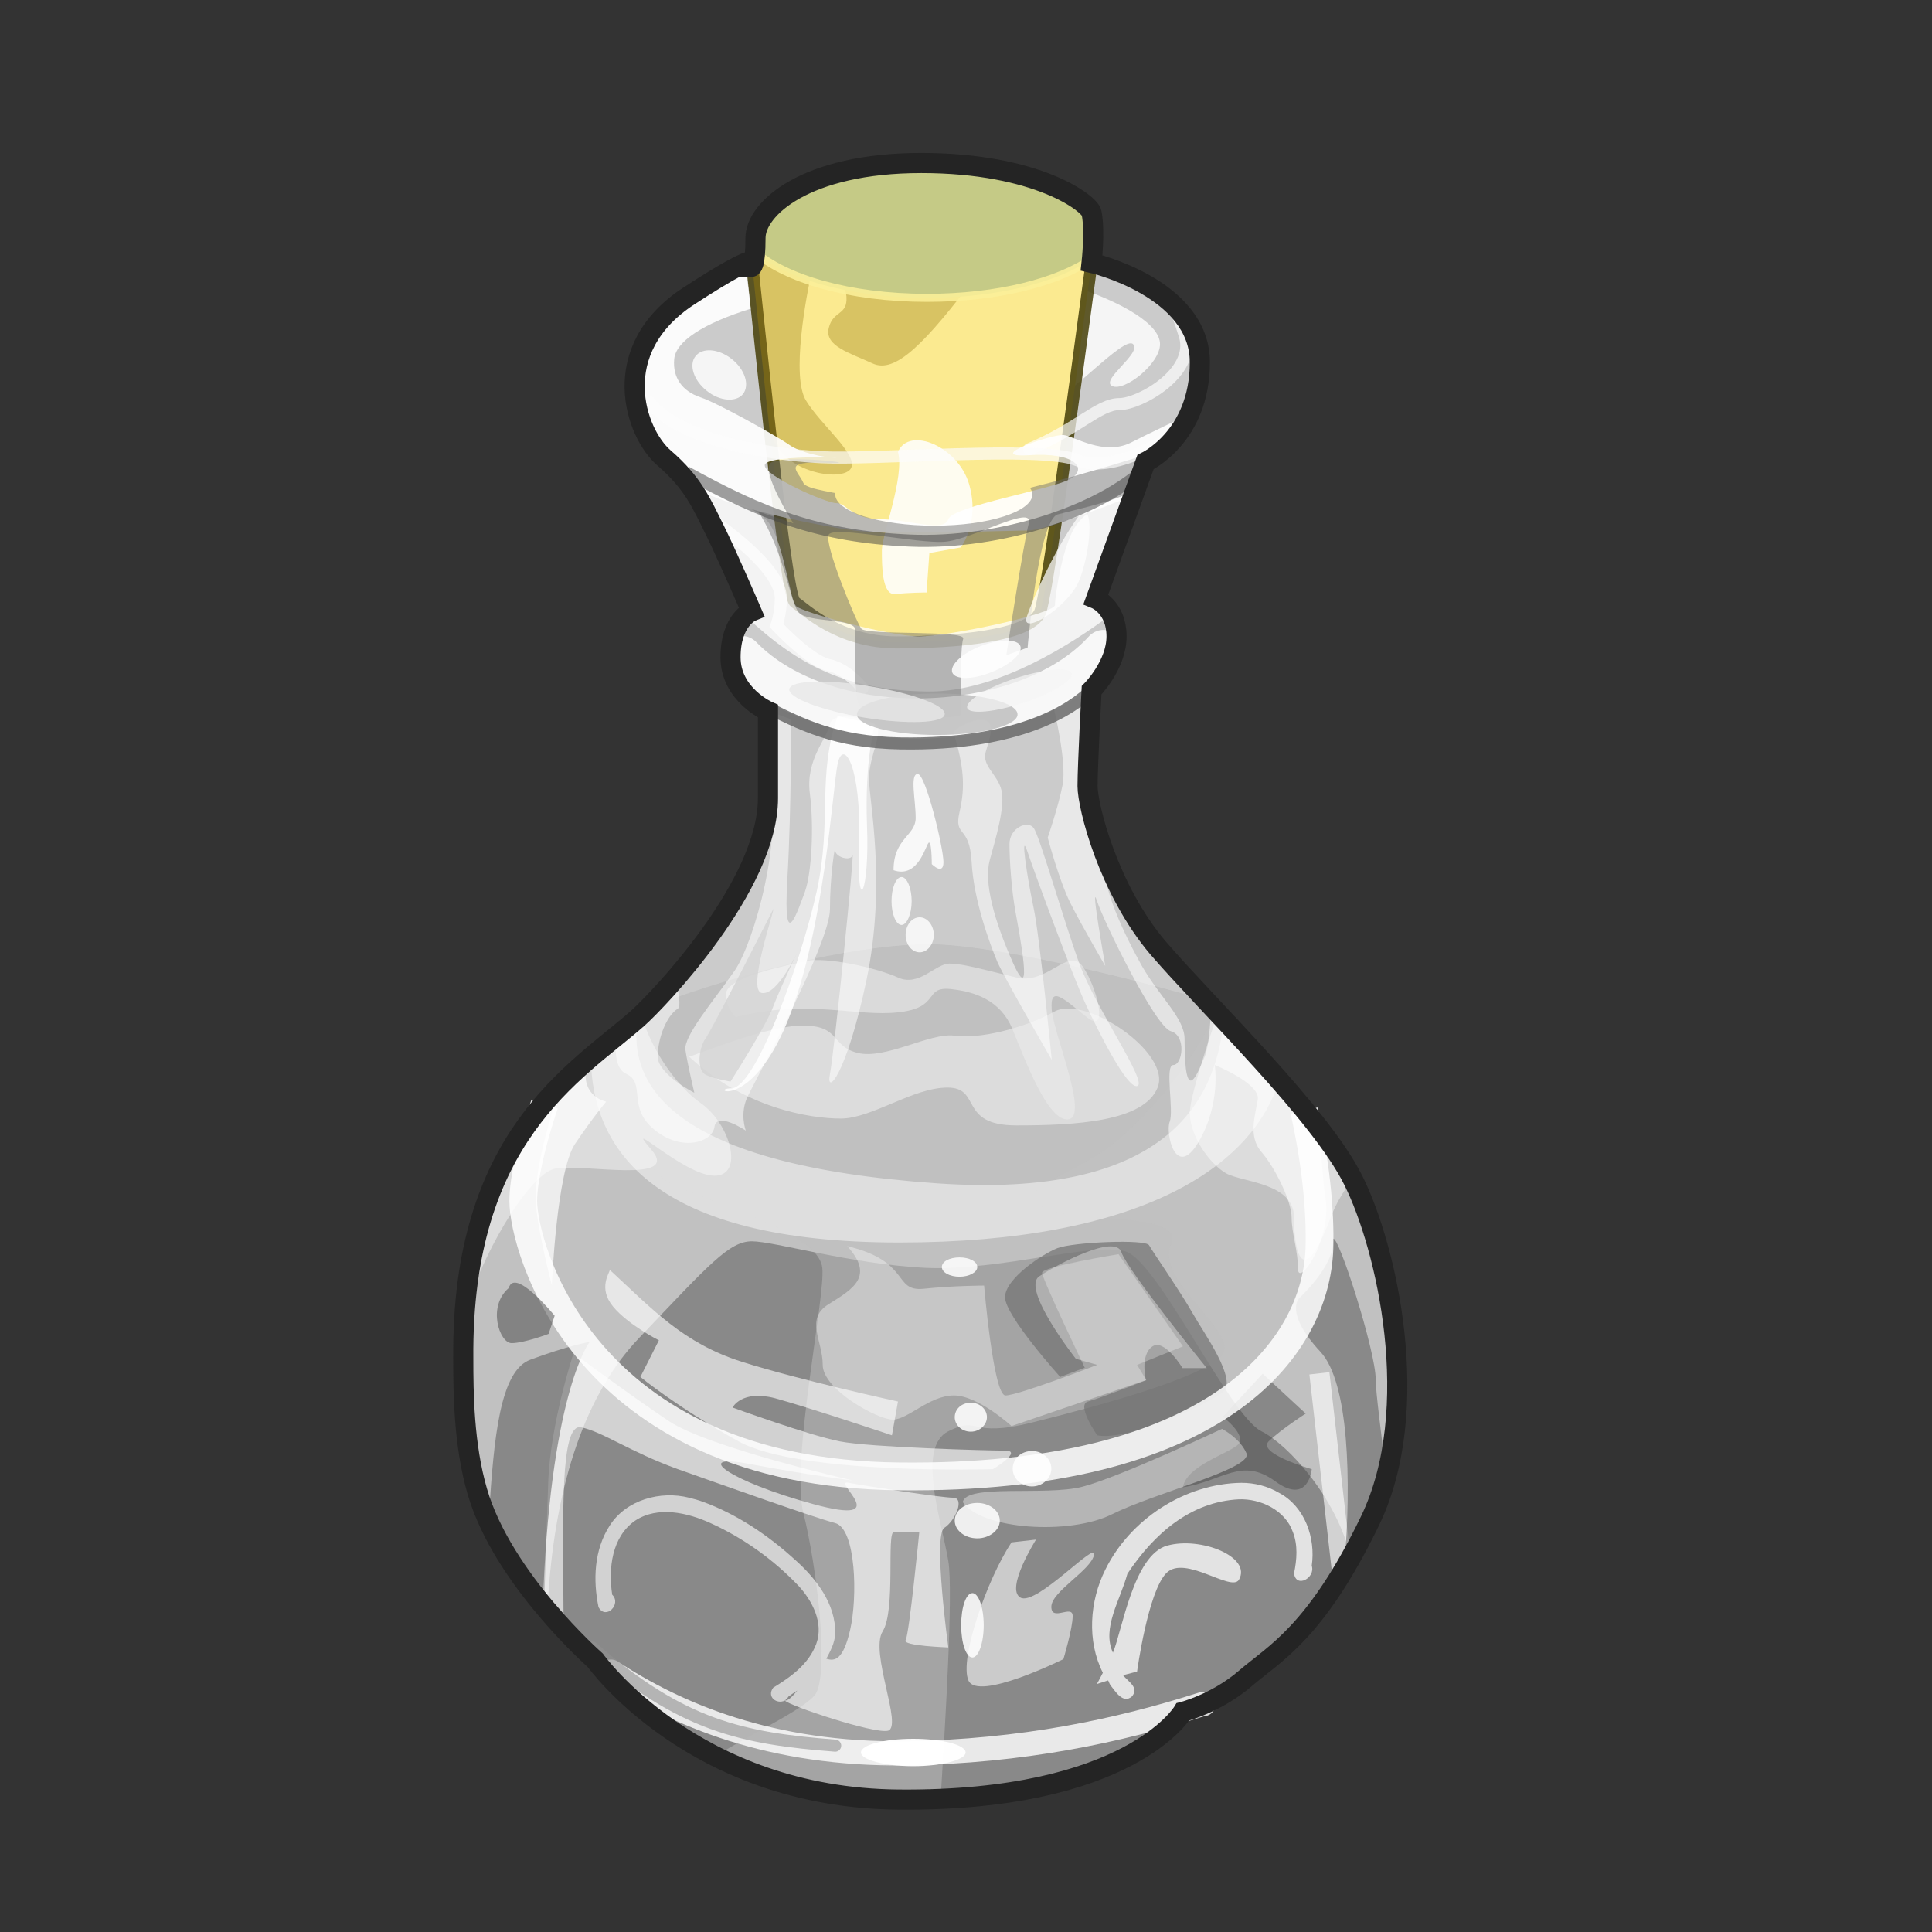 <?xml version="1.0" encoding="UTF-8" standalone="no"?>
<!DOCTYPE svg PUBLIC "-//W3C//DTD SVG 1.0//EN" "http://www.w3.org/TR/2001/REC-SVG-20010904/DTD/svg10.dtd">
<svg xmlns:svg="http://www.w3.org/2000/svg" xmlns="http://www.w3.org/2000/svg" version="1.0" width="100%" height="100%" viewBox="0 0 48 48" id="_white01">
<rect x="0" y="0" width="48" height="48" fill="#333333" stroke="none"/>
<defs id="defs2385"/>
<g id="white01" style="display:inline">
<path d="M 11.51,33.76 C 11.46,28.23 14.3,26.65 15.83,25.31 C 16.37,24.83 19.08,22 19.08,19.83 C 19.08,17.67 19.08,17.67 19.08,17.67 C 19.08,17.67 18.15,17.26 18.15,16.33 C 18.15,15.4 18.67,15.19 18.67,15.19 C 18.67,15.19 18.05,13.75 17.74,13.13 C 17.43,12.51 17.22,12 16.5,11.38 C 15.78,10.76 15.06,8.69 17.12,7.35 C 19.18,6.01 18.67,6.63 18.67,6.63 C 18.67,6.63 18.77,6.63 18.77,5.91 C 18.77,5.19 20.01,4.05 22.89,4.05 C 25.78,4.05 27.08,5.06 27.12,5.29 C 27.21,5.74 27.12,6.53 27.12,6.53 C 27.12,6.53 29.81,7.15 29.81,9 C 29.81,10.86 28.46,11.48 28.46,11.48 L 27.23,14.88 C 27.23,14.88 27.74,15.09 27.74,15.81 C 27.74,16.53 27.12,17.15 27.12,17.15 C 27.12,17.15 27.02,19.01 27.02,19.53 C 27.02,20.04 27.54,22.1 28.77,23.55 C 30.01,24.99 32.8,27.67 33.62,29.32 C 34.45,30.97 35.38,35 34.04,37.78 C 32.69,40.57 31.66,41.08 30.94,41.7 C 30.22,42.32 29.39,42.53 29.39,42.53 C 29.39,42.53 28.06,44.76 22.33,44.71 C 17.22,44.67 14.7,40.95 14.7,40.95 C 14.7,40.95 12.27,38.2 11.86,37.06 C 11.44,35.93 11.51,34.59 11.51,33.76 z" id="p2517" style="fill:#cbcbcb;fill-opacity:1;fill-rule:evenodd;stroke:none;display:inline"/>
<path d="M 23.09,23.46 C 21.56,23.46 18.86,23.99 16.12,25.03 C 16.03,25.11 15.89,25.26 15.84,25.31 C 14.31,26.64 11.45,28.21 11.5,33.75 C 11.5,34.57 11.46,35.92 11.87,37.06 C 12.28,38.19 14.71,40.93 14.71,40.93 C 14.71,40.93 17.23,44.67 22.34,44.71 C 28.07,44.76 29.4,42.53 29.4,42.53 C 29.4,42.53 30.21,42.33 30.93,41.71 C 31.65,41.09 32.69,40.56 34.03,37.78 C 35.37,34.99 34.45,30.99 33.62,29.34 C 32.98,28.06 31.29,26.3 29.93,24.84 C 27.14,24.04 24.34,23.46 23.09,23.46 z" id="p3293" style="fill:#c0c0c0;fill-opacity:0.93;fill-rule:evenodd;stroke:none"/>
<path d="M 18.68,30.84 C 18.12,30.84 17.63,31.4 15.87,33.25 C 14.56,34.62 13.81,36.82 13.62,39.65 C 14.16,40.31 14.71,40.93 14.71,40.93 C 14.71,40.93 17.23,44.67 22.34,44.71 C 28.07,44.76 29.4,42.53 29.4,42.53 C 29.4,42.53 30.21,42.33 30.93,41.71 C 31.56,41.17 32.45,40.69 33.56,38.71 C 33.22,37.21 31.99,35.88 31.34,35.56 C 30.54,35.16 28.77,31.33 27.96,31.09 C 27.16,30.85 24.84,31.58 23,31.5 C 21.15,31.41 19.24,30.84 18.68,30.84 z" id="p3295" style="fill:#7d7d7d;fill-opacity:0.81;fill-rule:evenodd;stroke:none"/>
<path d="M 23.09,23.46 C 21.56,23.46 18.86,23.99 16.12,25.03 C 16.01,25.13 15.9,25.25 15.84,25.31 C 15.75,25.38 15.62,25.48 15.53,25.56 C 15.4,27.28 15.71,29.05 16.84,29.5 C 18.68,30.22 20.35,30.77 20.43,31.5 C 20.51,32.22 19.64,36.31 19.96,37.59 C 20.28,38.87 20.6,41.42 20.28,42.06 C 20.1,42.4 18.81,43 17.84,43.59 C 17.99,43.67 18.15,43.73 18.31,43.81 C 18.46,43.88 18.61,43.96 18.78,44.03 C 18.79,44.03 18.8,44.02 18.81,44.03 C 19.09,44.14 19.4,44.25 19.71,44.34 C 19.72,44.34 19.74,44.34 19.75,44.34 C 19.92,44.39 20.12,44.42 20.31,44.46 C 20.39,44.48 20.47,44.51 20.56,44.53 C 20.59,44.53 20.62,44.52 20.65,44.53 C 20.88,44.57 21.1,44.63 21.34,44.65 C 21.66,44.69 21.99,44.71 22.34,44.71 C 22.71,44.72 23.04,44.7 23.37,44.68 C 23.47,43.04 23.69,39.54 23.56,38.78 C 23.4,37.81 22.76,35.96 23.56,35.56 C 24.36,35.16 24.05,35.74 25.65,35.34 C 27.25,34.94 29.97,34.21 30.37,33.65 C 30.77,33.09 28.69,31.81 29.09,30.93 C 29.49,30.05 26.59,30.44 25.87,29.96 C 25.15,29.48 26.86,29.18 27.9,28.21 C 28.56,27.61 29.56,26.54 30.21,25.15 C 30.11,25.04 30.04,24.95 29.93,24.84 C 27.14,24.04 24.34,23.46 23.09,23.46 z" id="p3297" style="fill:#bebebe;fill-opacity:0.51;fill-rule:evenodd;stroke:none"/>
<path d="M 15.15,31.55 C 16.22,32.54 16.98,33.37 18.42,33.83 C 19.87,34.29 22.31,34.82 22.31,34.82 L 22.16,35.66 C 22.16,35.66 20.1,34.97 19.26,34.74 C 18.42,34.52 18.2,34.97 18.2,34.97 C 18.2,34.97 20.1,35.66 20.86,35.81 C 21.62,35.96 24.52,36.04 24.97,36.04 C 25.43,36.04 24.67,36.5 24.67,36.5 C 24.67,36.5 19.87,36.65 18.35,35.81 C 16.83,34.97 15.91,34.21 15.91,34.21 L 16.37,33.3 C 16.37,33.3 15.61,32.92 15.23,32.46 C 14.85,32 15.15,31.62 15.15,31.55 z" id="p3429" style="fill:#ffffff;fill-opacity:0.61;fill-rule:evenodd;stroke:none;display:inline"/>
<path d="M 15.18,41.53 C 16.8,42.59 19.14,43.61 22.53,43.56 C 25.4,43.51 27.77,43.01 29.87,42.34 C 29.88,42.34 29.89,42.34 29.9,42.34" id="p3328" style="fill:none;fill-opacity:0.62;fill-rule:evenodd;stroke:#ffffff;stroke-width:0.60;stroke-linecap:round;stroke-linejoin:miter;stroke-miterlimit:4;stroke-dasharray:none;stroke-opacity:0.81;display:inline"/>
<path d="M 14.25,33.62 C 14.25,33.62 13.67,35.37 13.62,36.84 C 13.59,37.72 13.56,38.53 13.53,39.56 C 13.76,39.85 13.81,39.87 14,40.09 C 13.99,37.64 13.91,35.37 14.43,35.46 C 14.95,35.56 15.65,36.07 16.84,36.5 C 18.03,36.92 20.22,37.7 20.75,37.84 C 21.27,37.98 21.31,39.69 21.12,40.5 C 20.95,41.24 20.74,41.28 20.53,41.21 C 20.63,41.02 20.74,40.82 20.75,40.59 C 20.77,39.85 20.27,39.21 19.75,38.75 C 19.08,38.14 18.31,37.62 17.46,37.31 C 17.35,37.27 17.24,37.24 17.12,37.21 C 16.41,37.03 15.56,37.26 15.15,37.9 C 14.76,38.5 14.73,39.25 14.87,39.93 C 15.05,40.26 15.45,39.85 15.21,39.62 C 15.11,38.97 15.2,38.18 15.78,37.78 C 16.34,37.41 17.08,37.58 17.65,37.84 C 18.47,38.21 19.22,38.75 19.84,39.4 C 20.18,39.77 20.47,40.32 20.28,40.84 C 20.09,41.35 19.65,41.66 19.21,41.93 C 19.04,42.16 19.3,42.35 19.5,42.25 C 19.53,42.22 19.56,42.2 19.59,42.15 C 19.66,42.1 19.73,42.05 19.81,42 C 19.7,42.13 19.6,42.25 19.5,42.25 C 19.61,42.38 21.71,43.08 22.06,43 C 22.44,42.9 21.6,41.05 21.93,40.53 C 22.26,40 22.02,38.06 22.21,38.06 C 22.4,38.06 22.84,38.06 22.84,38.06 C 22.84,38.06 22.59,40.6 22.5,40.75 C 22.4,40.89 23.56,40.93 23.56,40.93 C 23.56,40.93 23.18,38.15 23.46,37.96 C 23.75,37.77 23.97,37.21 23.68,37.21 C 23.4,37.21 21.56,36.93 21.09,36.84 C 20.61,36.74 22.3,37.94 20.21,37.37 C 18.12,36.8 17.15,36.09 18.62,36.37 C 20.09,36.65 21.18,36.78 21.18,36.78 C 21.18,36.78 17.62,35.97 16.62,35.31 C 15.62,34.64 14.25,33.62 14.25,33.62 z" id="p3330" style="fill:#ffffff;fill-opacity:0.62;fill-rule:evenodd;stroke:none;display:inline"/>
<path d="M 14.65,33.34 C 14.65,33.34 14.12,33.43 13.18,33.78 C 12.42,34.05 12.27,35.73 12.15,37.62 C 12.49,38.2 12.99,38.87 13.5,39.5 C 13.72,34.5 14.65,33.34 14.65,33.34 z" id="p3332" style="fill:#595959;fill-opacity:0.55;fill-rule:evenodd;stroke:none;display:inline"/>
<path d="M 30.84,36.84 C 29.44,36.86 28.08,37.74 27.46,39 C 27.07,39.78 27,40.77 27.4,41.56 C 27.32,41.72 27.25,41.84 27.25,41.84 L 27.53,41.75 C 27.55,41.78 27.56,41.83 27.59,41.87 C 27.71,42.02 27.9,42.34 28.12,42.15 C 28.31,41.93 28.04,41.79 27.9,41.62 L 28.25,41.53 C 28.25,41.53 28.52,39.54 28.98,39.08 C 29.44,38.62 30.59,39.56 30.78,39.25 C 31.11,38.68 29.83,38.17 29,38.4 C 28.16,38.63 27.88,40.52 27.65,41.06 C 27.37,40.45 27.83,39.76 28.01,39.1 C 28.68,38.09 29.59,37.31 30.78,37.25 C 31.32,37.23 31.93,37.52 32.12,38.06 C 32.25,38.39 32.22,38.75 32.15,39.09 C 32.2,39.47 32.69,39.2 32.59,38.9 C 32.69,38.21 32.42,37.43 31.78,37.09 C 31.49,36.92 31.17,36.84 30.84,36.84 z" id="p3334" style="fill:#ffffff;fill-opacity:0.76;fill-rule:evenodd;stroke:none;display:inline"/>
<path d="M 17.12,26.25 C 18.49,27.53 20.12,27.79 20.89,27.79 C 21.66,27.79 22.68,27.02 23.54,27.02 C 24.4,27.02 23.8,27.96 25.25,27.96 C 26.71,27.96 28.42,27.87 28.76,27.02 C 29.11,26.16 26.97,24.71 26.2,25.13 C 25.42,25.56 24.31,25.82 23.71,25.73 C 23.11,25.65 22,26.33 21.31,26.16 C 20.63,25.99 20.89,25.48 19.95,25.48 C 19,25.48 17.21,26.25 17.12,26.25 z" id="p3336" style="fill:#ffffff;fill-opacity:0.45;fill-rule:evenodd;stroke:none;display:inline"/>
<path d="M 15.84,25.31 C 15.51,25.59 15.09,25.9 14.68,26.25 C 14.69,28.58 16.26,30.87 22.34,30.87 C 28.34,30.87 31.13,28.98 31.78,26.84 C 31.33,26.33 30.86,25.86 30.4,25.37 C 30.19,27.41 28.92,29.79 23.28,29.4 C 16.7,28.94 15.59,26.98 15.84,25.31 z" id="p3338" style="fill:#ffffff;fill-opacity:0.47;fill-rule:evenodd;stroke:none;display:inline"/>
<path d="M 33.34,39.03 L 32.78,34.12" id="p3340" style="fill:none;fill-rule:evenodd;stroke:#ffffff;stroke-width:0.5;stroke-linecap:butt;stroke-linejoin:miter;stroke-miterlimit:4;stroke-dasharray:none;stroke-opacity:0.62;display:inline"/>
<path d="M 27.26,35.66 C 27.26,35.66 26.73,34.9 27.03,34.82 C 27.33,34.74 28.48,34.29 28.48,34.29 L 28.25,33.91 L 29.39,33.45 L 27.79,31.16 C 27.79,31.16 25.89,31.47 25.89,31.62 C 25.89,31.77 26.95,33.98 26.95,33.98 L 26.34,34.21 C 26.34,34.21 24.97,32.69 24.97,32.23 C 24.97,31.77 25.89,31.16 26.27,31.01 C 26.65,30.86 28.48,30.78 28.55,30.94 C 28.63,31.09 29.32,32.08 29.62,32.61 C 29.92,33.14 30.76,34.29 30.38,34.59 C 30,34.9 28.02,35.81 27.26,35.66 z" id="p3431" style="fill:#747474;fill-opacity:0.73;fill-rule:evenodd;stroke:none;display:inline"/>
<path d="M 25.13,38.32 C 24.52,39.24 23.83,41.22 24.06,41.75 C 24.29,42.28 26.42,41.22 26.42,41.22 C 26.42,41.22 26.65,40.46 26.65,40.15 C 26.65,39.85 26.12,40.3 26.12,39.92 C 26.12,39.54 27.11,39.01 27.18,38.63 C 27.26,38.25 25.74,39.92 25.35,39.69 C 24.97,39.47 25.74,38.25 25.74,38.25 L 25.13,38.32 z" id="p3433" style="fill:#ffffff;fill-opacity:0.56;fill-rule:evenodd;stroke:none;display:inline"/>
<path d="M 29.39,36.95 C 30.38,36.8 30.84,36.19 31.68,36.8 C 32.51,37.41 32.59,36.5 32.59,36.5 C 32.59,36.5 31.22,36.11 31.52,35.81 C 31.83,35.51 32.44,35.12 32.44,35.12 L 31.37,34.13 L 30.38,35.2 C 30.38,35.2 30.99,35.66 30.76,35.89 C 30.53,36.11 29.47,36.42 29.39,36.95 z" id="p3437" style="fill:#474747;fill-opacity:0.46;fill-rule:evenodd;stroke:none;display:inline"/>
<path d="M 33.12,30.78 C 33.11,30.79 33.12,30.83 33.12,30.87 C 33.12,31.48 32.28,32.25 32.28,32.25 C 32.28,32.25 31.89,32.6 32.81,33.59 C 33.51,34.35 33.58,36.78 33.4,38.9 C 33.6,38.57 33.82,38.21 34.03,37.78 C 34.2,37.41 34.33,37.02 34.43,36.62 C 34.32,35.59 34.18,34.61 34.18,34.28 C 34.18,33.56 33.24,30.64 33.12,30.78 z" id="p3439" style="fill:#494949;fill-opacity:0.46;fill-rule:evenodd;stroke:none;display:inline"/>
<path d="M 13.53,27.43 C 13.2,28.41 13,29.32 13,29.84 C 13,30.95 14.46,36.6 22.34,36.68 C 30.22,36.77 32.69,33.51 32.78,31.03 C 32.81,30.06 32.68,28.83 32.4,27.59" id="p3326" style="fill:none;fill-rule:evenodd;stroke:#ffffff;stroke-width:0.69;stroke-linecap:butt;stroke-linejoin:miter;stroke-miterlimit:4;stroke-dasharray:none;stroke-opacity:0.85;display:inline"/>
<path d="M 12.64,32 C 12.1,32.46 12.41,33.37 12.71,33.37 C 13.02,33.37 13.63,33.14 13.63,33.14 L 13.78,32.69 C 13.78,32.69 12.79,31.47 12.64,32 z" id="p3441" style="fill:#474747;fill-opacity:0.51;fill-rule:evenodd;stroke:none;display:inline"/>
<path d="M 18.27,25.27 C 20.06,24.81 21.28,25.27 22.32,25.15 C 23.36,25.04 22.95,24.52 23.59,24.57 C 24.23,24.63 24.86,24.86 25.15,25.56 C 25.44,26.25 26.02,27.87 26.54,27.81 C 27.06,27.75 26.19,25.73 26.13,25.09 C 26.08,24.46 26.42,24.81 27,25.27 C 27.58,25.73 27.23,24.46 26.89,24 C 26.54,23.53 26.02,24.46 25.27,24.29 C 24.51,24.11 23.94,23.94 23.59,23.94 C 23.24,23.94 22.84,24.52 22.32,24.29 C 21.8,24.05 20.52,23.76 20,23.88 C 19.48,24 18.04,24.29 18.04,24.69 C 18.04,25.09 18.27,25.21 18.27,25.27 z" id="p3470" style="fill:#ebebeb;fill-opacity:0.6;fill-rule:evenodd;stroke:none;display:inline"/>
<path d="M 15.93,25.21 C 15.9,25.25 15.86,25.29 15.84,25.31 C 14.42,26.55 11.85,27.99 11.53,32.62 C 12.17,30.72 13.25,29.12 13.81,29.03 C 14.5,28.91 16.93,29.42 16.18,28.56 C 15.43,27.69 16.99,29.21 17.75,29.21 C 18.5,29.21 18.15,27.92 17.4,27.4 C 16.88,27.04 16.21,26.17 15.93,25.21 z" id="p3473" style="fill:#ffffff;fill-opacity:0.43;fill-rule:evenodd;stroke:none;display:inline"/>
<path d="M 30.25,25.18 C 29.9,26.23 29.56,27.3 29.56,27.65 C 29.56,28.23 30.06,28.92 30.46,29.15 C 30.87,29.38 32.15,29.38 32.15,30.25 C 32.15,31.11 32.36,32.1 33.06,30.25 C 33.21,29.85 33.41,29.56 33.59,29.31 C 32.99,28.13 31.53,26.56 30.25,25.18 z" id="p3475" style="fill:#ffffff;fill-opacity:0.43;fill-rule:evenodd;stroke:none;display:inline"/>
<path d="M 23.99,43.54 C 23.99,43.72 23.4,43.88 22.69,43.88 C 21.97,43.88 21.39,43.72 21.39,43.54 C 21.39,43.35 21.97,43.2 22.69,43.2 C 23.4,43.2 23.99,43.35 23.99,43.54 L 23.99,43.54 z" id="p3477" style="fill:#ffffff;fill-opacity:0.97;fill-rule:evenodd;stroke:none;marker:none;visibility:visible;display:inline;overflow:visible;enable-background:accumulate"/>
<path d="M 14.71,40.93 C 16.94,42.88 18.44,43.19 20.75,43.37" id="p3479" style="fill:none;fill-rule:evenodd;stroke:#919191;stroke-width:0.30;stroke-linecap:round;stroke-linejoin:miter;stroke-miterlimit:4;stroke-dasharray:none;stroke-opacity:0.6;display:inline"/>
<path d="M 23.92,37.32 C 24.38,38 26.57,38.15 27.63,37.62 C 28.69,37.09 31.12,36.49 30.97,36.11 C 30.81,35.73 30.36,35.5 30.36,35.5 C 30.36,35.5 27.79,36.71 26.88,36.94 C 25.97,37.17 24,36.86 23.92,37.32 z" id="p3494" style="fill:#f0f0f0;fill-opacity:0.43;fill-rule:evenodd;stroke:none;display:inline"/>
<path d="M 21.05,30.96 C 22.64,31.34 22.18,32.09 22.94,32.02 C 23.7,31.94 24.45,31.94 24.45,31.94 C 24.45,31.94 24.68,34.67 24.98,34.67 C 25.29,34.67 27.26,33.91 27.26,33.91 L 26.73,33.76 C 26.73,33.76 25.36,32.02 25.82,31.71 C 26.27,31.41 27.71,30.65 27.86,31.11 C 28.01,31.56 29.98,33.99 29.98,33.99 L 29.38,33.99 C 29.38,33.99 28.92,33.23 28.62,33.46 C 28.32,33.68 28.47,34.29 28.47,34.29 L 25.13,35.43 C 25.13,35.43 24.3,34.67 23.7,34.67 C 23.09,34.67 22.56,35.27 22.18,35.27 C 21.8,35.27 20.44,34.52 20.44,33.91 C 20.44,33.3 19.99,32.77 20.59,32.4 C 21.2,32.02 21.73,31.71 21.05,30.96 z" id="p3496" style="fill:#ffffff;fill-opacity:0.37;fill-rule:evenodd;stroke:none;display:inline"/>
<path d="M 26.51,7.06 C 27.93,7.51 28.82,8.07 28.82,8.55 C 28.82,9.04 27.93,9.74 27.63,9.59 C 27.33,9.44 28.38,8.77 28.15,8.55 C 27.93,8.33 26.51,9.93 26.18,9.89 C 25.84,9.85 26.51,7.06 26.51,7.06 z" id="p3520" style="fill:#ffffff;fill-opacity:0.81;fill-rule:evenodd;stroke:none;display:inline"/>
<path d="M 22.9,4.06 C 20.01,4.06 18.78,5.18 18.78,5.9 C 18.78,6.24 18.74,6.4 18.71,6.5 C 18.71,6.49 18.69,6.5 18.68,6.5 C 19.06,10.13 19.55,14.83 19.75,14.96 C 20,15.13 20.84,15.96 22.28,15.96 C 23.72,15.96 25.58,15.81 25.84,15.21 C 26,14.83 26.62,10.28 27.12,6.53 C 27.12,6.53 27.21,5.72 27.12,5.28 C 27.07,5.05 25.79,4.06 22.9,4.06 z" id="p3508" style="fill:#fbea90;fill-opacity:1;fill-rule:evenodd;stroke:#47400a;stroke-width:0.30;stroke-linecap:butt;stroke-linejoin:miter;stroke-miterlimit:4;stroke-dasharray:none;stroke-opacity:0.86;display:inline"/>
<path d="M 19.03,5.34 C 18.88,5.54 18.78,5.73 18.78,5.9 C 18.78,6.24 18.74,6.4 18.71,6.5 C 18.71,6.49 18.69,6.5 18.68,6.5 C 18.82,7.87 18.97,9.34 19.12,10.71 C 19.17,10.85 19.23,10.98 19.28,11.06 C 19.72,11.8 21,11.96 21.15,11.62 C 21.3,11.28 20.4,10.56 20.03,9.96 C 19.65,9.37 20.03,7.35 20.18,6.68 C 20.33,6.01 20.99,6.89 21.03,7.37 C 21.06,7.85 20.7,7.7 20.59,8.15 C 20.48,8.6 21.12,8.77 21.68,9.03 C 22.24,9.29 22.97,8.56 24.31,6.78 L 20.75,5.53 C 20.75,5.53 19.83,5.39 19.03,5.34 z" id="p3528" style="fill:#9d7f14;fill-opacity:0.36;fill-rule:evenodd;stroke:none;display:inline"/>
<path d="M 22.9,4.06 C 20.01,4.06 18.78,5.18 18.78,5.9 C 18.78,6.1 18.76,6.14 18.75,6.25 C 19.49,6.92 21.1,7.4 23.03,7.4 C 24.78,7.4 26.3,7.01 27.12,6.43 C 27.13,6.29 27.2,5.68 27.12,5.28 C 27.07,5.05 25.79,4.06 22.9,4.06 z" id="p3510" style="fill:#c5ca86;fill-opacity:1;fill-rule:evenodd;stroke:#fcf09a;stroke-width:0.2;stroke-linecap:round;stroke-linejoin:miter;marker:none;stroke-miterlimit:4;stroke-dasharray:none;stroke-dashoffset:0;stroke-opacity:0.86;visibility:visible;display:inline;overflow:visible;enable-background:accumulate"/>
<path d="M 18.49,6.61 C 18.46,6.55 18.41,6.5 17.12,7.34 C 15.06,8.68 15.77,10.75 16.5,11.37 C 16.77,11.61 16.96,11.84 17.12,12.06 C 17.3,12.15 17.52,12.25 17.65,12.31 C 18.73,12.75 20.43,13.07 21.21,13.18 C 22,13.29 25.19,13.18 25.56,13.18 C 25.88,13.18 27.43,12.61 28.15,12.31 L 28.46,11.46 C 28.46,11.46 29.17,11.16 29.56,10.28 C 29.06,10.53 28.54,10.77 28.09,11 C 27.42,11.33 26.69,10.84 26.43,10.81 C 26.17,10.77 24.4,11.38 25.56,11.31 C 26.71,11.23 27.04,11.64 26.59,11.9 C 26.14,12.16 23.67,12.57 23.56,12.9 C 23.45,13.24 22.58,12.9 21.87,12.9 C 21.16,12.9 21.04,12.5 20.78,12.5 C 20.52,12.5 18.99,11.82 19,11.56 C 19,11.3 21.04,11.37 20.75,11.37 C 20.45,11.37 19.88,11.24 19.62,11.06 C 19.36,10.87 17.85,10.02 17.4,9.87 C 16.95,9.72 16.71,9.38 16.75,8.93 C 16.78,8.49 17.46,8.04 18.65,7.67 C 18.61,7.33 18.58,6.92 18.49,6.61 z" id="p3522" style="fill:#ffffff;fill-opacity:0.92;fill-rule:evenodd;stroke:none;display:inline"/>
<path d="M 28.25,12.06 C 27.67,12.26 27,12.69 26.75,13.03 C 26.41,13.47 26.21,14.8 26.21,15.03 C 26.21,15.25 23.58,15.81 22.84,15.81 C 22.09,15.81 19.93,15.21 19.78,15.06 C 19.63,14.91 19.49,13.62 19.15,13.06 C 18.91,12.65 18.13,12.36 17.25,12.18 C 17.45,12.49 17.58,12.79 17.75,13.12 C 18.05,13.74 18.65,15.18 18.65,15.18 C 18.65,15.18 18.61,15.24 18.53,15.31 C 19.85,16.56 21.07,17.15 23.03,17.18 C 24.78,17.21 26.68,15.96 27.59,15.28 C 27.44,15 27.21,14.87 27.21,14.87 L 28.25,12.06 z" id="p3526" style="fill:#ffffff;fill-opacity:0.76;fill-rule:evenodd;stroke:none;display:inline"/>
<path d="M 25.57,11.16 C 26.79,10.65 27.3,10.04 27.81,10.04 C 28.32,10.04 29.71,9.26 29.44,8.35 C 29.16,7.43 29.06,7.5 29.06,7.5" id="p3568" style="fill:none;fill-rule:evenodd;stroke:#ffffff;stroke-width:0.30;stroke-linecap:round;stroke-linejoin:miter;stroke-miterlimit:4;stroke-dasharray:none;stroke-opacity:0.67"/>
<path d="M 27.15,17.09 C 26.43,17.39 26.18,17.59 26.18,17.59 C 26.18,17.59 26.51,18.93 26.4,19.5 C 26.29,20.06 26.03,20.81 26.03,20.81 C 26.03,20.81 26.31,21.87 26.59,22.43 C 26.87,22.99 27.46,24 27.46,24 C 27.46,24 27.08,21.86 27.25,22.37 C 27.41,22.88 28.7,25.51 29.09,25.62 C 29.48,25.73 29.38,26.46 29.15,26.46 C 28.93,26.46 29.17,27.59 29.06,27.87 C 28.95,28.15 29.21,29.33 29.78,28.37 C 30.34,27.41 30.18,26.46 30.18,26.46 C 30.18,26.46 31.3,26.91 31.25,27.31 C 31.19,27.7 31,28.23 31.34,28.62 C 31.68,29.01 32.09,29.85 32.09,30.25 C 32.09,30.64 32.25,31.08 32.25,31.53 C 32.25,31.98 33.1,30.81 32.93,29.75 C 32.86,29.3 32.83,28.68 32.78,28.06 C 31.98,27.02 31.02,25.99 30.09,25 C 30.07,25.47 30.03,26.01 29.93,26.25 C 29.76,26.64 29.43,27.57 29.43,25.81 C 29.43,25.3 28.82,24.78 28.37,24 C 27.99,23.32 27.28,21.92 27.46,21.25 C 27.16,20.46 27.03,19.79 27.03,19.53 C 27.03,19.01 27.12,17.15 27.12,17.15 C 27.12,17.15 27.15,17.09 27.15,17.09 z" id="p3399" style="fill:#ffffff;fill-opacity:0.56;fill-rule:evenodd;stroke:none;display:inline"/>
<path d="M 18.96,17.62 C 19.02,17.65 19.09,17.68 19.09,17.68 C 19.09,17.68 19.09,18.36 19.09,19.34 C 19.48,20.74 18.75,23.39 18.25,24.12 C 17.74,24.85 16.97,25.75 17.03,26.09 C 17.08,26.43 17.25,27.15 17.25,27.15 C 17.25,27.15 16.34,26.69 16.34,26.25 C 16.34,25.8 16.56,25.23 16.84,25.06 C 16.92,25.01 16.87,24.69 16.78,24.28 C 16.35,24.77 16.01,25.16 15.84,25.31 C 15.69,25.44 15.48,25.61 15.31,25.75 C 15.27,26.15 15.3,26.57 15.56,26.68 C 16.06,26.91 15.57,27.5 16.25,28.06 C 16.92,28.62 17.69,28.39 17.75,28 C 17.8,27.6 18.53,28.09 18.53,28.09 C 18.53,28.09 18.36,27.66 18.59,27.21 C 18.81,26.76 20.62,23.43 20.62,22.59 C 20.62,21.75 20.75,20.95 20.75,21.12 C 20.74,21.29 21.13,21.41 21.18,21.25 C 21.24,21.08 20.73,26.12 20.62,26.68 C 20.51,27.24 21.02,26.76 21.53,24.34 C 22.03,21.92 21.59,19.9 21.59,19.34 C 21.59,18.78 21.97,18.16 21.75,18 C 21.52,17.83 20.68,17.66 20.62,18 C 20.56,18.33 20.01,18.87 20.12,19.71 C 20.23,20.56 20.16,21.7 20,22.15 C 19.83,22.6 19.45,23.78 19.56,21.87 C 19.67,19.96 19.65,17.87 19.65,17.87 L 18.96,17.62 z" id="p3397" style="fill:#ffffff;fill-opacity:0.54;fill-rule:evenodd;stroke:none;display:inline"/>
<path d="M 19.21,22.59 C 19.21,22.59 17.71,25.54 17.53,25.8 C 17.36,26.03 17.3,26.58 17.53,26.7 C 17.75,26.81 18.15,26.87 18.15,26.87 C 18.15,26.87 19.05,25.46 19.21,25.01 C 19.38,24.56 19.83,23.61 19.83,23.61 C 19.83,23.61 19.33,24.73 18.93,24.67 C 18.54,24.62 19.27,22.54 19.21,22.59 z" id="p3393" style="fill:#d3d3d3;fill-opacity:0.79;fill-rule:evenodd;stroke:none;display:inline"/>
<path d="M 14.59,26.37 C 14.37,26.56 14.15,26.74 13.93,26.96 C 13.39,28.6 13.31,29.32 13.31,29.78 C 13.31,30.39 13.71,31.93 13.71,31.93 C 13.71,31.93 13.83,29.11 14.28,28.43 C 14.73,27.76 15.06,27.37 15.06,27.37 C 15.06,27.37 14.45,27.26 14.56,26.53 C 14.57,26.48 14.58,26.42 14.59,26.37 z" id="p3405" style="fill:#ffffff;fill-opacity:0.7;fill-rule:evenodd;stroke:none;display:inline"/>
<path d="M 23.69,18.19 C 23.94,19.03 23.99,19.53 23.84,20.17 C 23.69,20.82 24.09,20.47 24.14,21.42 C 24.19,22.36 24.59,23.45 24.78,23.9 C 24.98,24.35 26.13,26.33 26.13,26.33 C 26.13,26.33 25.83,23.25 25.68,22.56 C 25.53,21.86 25.33,20.57 25.53,21.17 C 25.73,21.76 26.67,24.3 26.97,24.94 C 27.27,25.59 28.01,27.08 28.26,26.98 C 28.51,26.88 27.22,25.04 26.82,23.95 C 26.42,22.86 25.83,20.77 25.68,20.57 C 25.53,20.37 25.08,20.57 25.08,20.97 C 25.08,21.37 25.13,22.11 25.23,22.66 C 25.33,23.21 25.68,25.04 25.18,23.95 C 24.69,22.86 24.44,21.91 24.59,21.37 C 24.74,20.82 24.98,20.03 24.88,19.63 C 24.78,19.23 24.39,19.03 24.49,18.68 C 24.59,18.34 24.74,17.94 24.44,17.89 C 24.14,17.84 23.69,18.14 23.69,18.19 z" id="p3462" style="fill:#ffffff;fill-opacity:0.54;fill-rule:evenodd;stroke:none"/>
<path d="M 23.2,23.23 C 23.2,23.46 23.04,23.66 22.85,23.66 C 22.65,23.66 22.5,23.46 22.5,23.23 C 22.5,22.99 22.65,22.79 22.85,22.79 C 23.04,22.79 23.2,22.99 23.2,23.23 z" id="p3464" style="fill:#ffffff;fill-opacity:0.81;fill-rule:evenodd;stroke:none;marker:none;visibility:visible;display:inline;overflow:visible;enable-background:accumulate"/>
<path d="M 22.65,22.39 C 22.65,22.71 22.53,22.98 22.4,22.98 C 22.26,22.98 22.15,22.71 22.15,22.39 C 22.15,22.06 22.26,21.79 22.4,21.79 C 22.53,21.79 22.65,22.06 22.65,22.39 z" id="p3466" style="fill:#ffffff;fill-opacity:0.81;fill-rule:evenodd;stroke:none;marker:none;visibility:visible;display:inline;overflow:visible;enable-background:accumulate"/>
<path d="M 22.2,21.62 C 22.2,20.82 22.75,20.77 22.75,20.32 C 22.75,19.88 22.6,19.23 22.8,19.23 C 23,19.23 23.44,21.07 23.44,21.42 C 23.44,21.76 23.15,21.47 23.15,21.47 C 23.15,21.47 23.15,20.77 23.05,20.97 C 22.95,21.17 22.75,21.81 22.2,21.62 z" id="p3468" style="fill:#ffffff;fill-opacity:0.87;fill-rule:evenodd;stroke:none"/>
<path d="M 20.81,17.79 C 20.29,19.31 20.68,20.37 20.29,22.15 C 19.89,23.94 18.77,27.04 18.17,27.04 C 17.58,27.04 18.63,27.64 19.56,25.39 C 20.48,23.14 20.68,19.64 20.81,18.98 C 20.95,18.32 21.41,19.05 21.34,20.96 C 21.28,22.88 21.61,22.15 21.54,20.5 C 21.48,18.85 21.74,17.99 21.74,17.99 L 20.81,17.79 z" id="p3551" style="fill:#ffffff;fill-opacity:0.87;fill-rule:evenodd;stroke:none"/>
<path d="M 22.31,11.23 C 22.48,11.84 21.91,13.3 21.91,13.67 C 21.91,14.04 21.91,14.79 22.24,14.76 C 22.58,14.72 23.02,14.72 23.02,14.72 L 23.09,13.74 L 23.87,13.6 C 23.87,13.6 24.35,12.99 24.08,12.04 C 23.81,11.09 22.58,10.58 22.31,11.23 z" id="p3564" style="fill:#ffffff;fill-opacity:0.86;fill-rule:evenodd;stroke:none"/>
<path d="M 17.84,13.03 C 18.95,13.84 19.4,14.45 19.4,14.86 C 19.4,15.26 19.29,15.54 19.29,15.54 C 19.29,15.54 20.11,16.42 20.58,16.52 C 21.06,16.62 21.43,17.1 21.43,17.1" id="p3566" style="fill:none;fill-rule:evenodd;stroke:#ffffff;stroke-width:0.30;stroke-linecap:round;stroke-linejoin:miter;stroke-miterlimit:4;stroke-dasharray:none;stroke-opacity:0.68"/>
<path d="M 28.62,11.25 C 28.62,11.25 27.08,11.75 25.59,12.12 C 25.62,12.17 25.65,12.22 25.65,12.28 C 25.65,12.71 24.56,13.06 23.21,13.06 C 21.86,13.06 20.75,12.71 20.75,12.28 C 20.75,12.27 20.74,12.25 20.75,12.25 C 20.34,12.17 20.01,12.11 19.96,12 C 19.83,11.69 19.39,11.45 20.53,11.5 C 21.66,11.54 19.41,11.28 19.15,11.5 C 18.89,11.71 19.71,13 19.71,13 L 18.84,12.71 C 19.49,13.72 19.62,14.95 19.84,15.21 C 20.06,15.48 21.25,15.35 21.25,15.65 C 21.25,15.96 21.18,17.41 21.4,17.59 C 21.62,17.76 23.87,17.92 23.87,17.75 C 23.87,17.57 23.85,16.09 23.93,15.87 C 24.02,15.65 21.53,15.79 21.4,15.62 C 21.27,15.45 20.46,13.49 20.59,13.28 C 20.72,13.06 22.81,13.51 23.46,13.46 C 24.12,13.42 25.69,12.51 25.56,13 C 25.43,13.48 25,16.28 25,16.28 L 25.53,16.09 C 25.53,16.09 25.8,12.91 26.28,12.78 C 26.76,12.65 28.15,12.36 28.28,12.06 C 28.41,11.75 28.62,11.25 28.62,11.25 z" id="p3555" style="fill:#6e6e6e;fill-opacity:0.47;fill-rule:evenodd;stroke:none"/>
<path d="M 18.46,9.79 C 18.29,10 17.88,9.97 17.56,9.71 C 17.23,9.45 17.11,9.06 17.28,8.85 C 17.45,8.63 17.85,8.66 18.18,8.92 C 18.51,9.18 18.63,9.57 18.46,9.79 z" id="p3560" style="fill:#ffffff;fill-opacity:0.81;fill-rule:evenodd;stroke:none;marker:none;visibility:visible;display:inline;overflow:visible;enable-background:accumulate"/>
<path d="M 16.08,9.92 C 16.8,10.93 19.03,11.29 20.4,11.36 C 21.77,11.43 25.88,11.07 26.75,11.43 C 27.61,11.79 29.13,10.93 29.42,10.5" id="p3562" style="fill:none;fill-rule:evenodd;stroke:#fdfdfd;stroke-width:0.30;stroke-linecap:butt;stroke-linejoin:miter;stroke-miterlimit:4;stroke-dasharray:none;stroke-opacity:0.68"/>
<path d="M 26.8,12.82 C 26.22,13.62 25.68,14.82 25.51,15.32 C 25.34,15.82 26.51,15.11 26.8,14.45 C 27.09,13.78 27.22,12.37 26.8,12.82 z" id="p3570" style="fill:#ffffff;fill-opacity:0.73;fill-rule:evenodd;stroke:none"/>
<path d="M 17.05,11.73 C 18.95,12.78 20.35,13.33 22.6,13.43 C 24.85,13.53 27.5,12.68 28.66,11.43" id="p3572" style="fill:none;fill-rule:evenodd;stroke:#444444;stroke-width:0.30;stroke-linecap:butt;stroke-linejoin:miter;stroke-miterlimit:4;stroke-dasharray:none;stroke-opacity:0.51"/>
<path d="M 18.43,16.3 C 20.56,18.49 25.48,18.29 27.42,16.15" id="p3460" style="fill:none;fill-rule:evenodd;stroke:#ffffff;stroke-width:1px;stroke-linecap:round;stroke-linejoin:miter;stroke-opacity:0.87"/>
<path d="M 18.91,17.5 C 19.93,18.01 20.75,18.44 22.38,18.47 C 25.34,18.52 26.66,17.6 27.12,17.14" id="p3574" style="fill:none;fill-rule:evenodd;stroke:#666666;stroke-width:0.30;stroke-linecap:round;stroke-linejoin:miter;stroke-miterlimit:4;stroke-dasharray:none;stroke-opacity:0.81"/>
<path d="M 11.51,33.76 C 11.46,28.23 14.3,26.65 15.83,25.31 C 16.37,24.83 19.08,22 19.08,19.83 C 19.08,17.67 19.08,17.67 19.08,17.67 C 19.08,17.67 18.15,17.26 18.15,16.33 C 18.15,15.4 18.67,15.19 18.67,15.19 C 18.67,15.19 18.05,13.75 17.74,13.13 C 17.43,12.51 17.22,12 16.5,11.38 C 15.78,10.76 15.06,8.69 17.12,7.35 C 19.18,6.01 18.67,6.63 18.67,6.63 C 18.67,6.63 18.77,6.63 18.77,5.91 C 18.77,5.19 20.01,4.05 22.89,4.05 C 25.78,4.05 27.08,5.06 27.12,5.29 C 27.21,5.74 27.12,6.53 27.12,6.53 C 27.12,6.53 29.81,7.15 29.81,9 C 29.81,10.86 28.46,11.48 28.46,11.48 L 27.23,14.88 C 27.23,14.88 27.74,15.09 27.74,15.81 C 27.74,16.53 27.12,17.15 27.12,17.15 C 27.12,17.15 27.02,19.01 27.02,19.53 C 27.02,20.04 27.54,22.1 28.77,23.55 C 30.01,24.99 32.8,27.67 33.62,29.32 C 34.45,30.97 35.38,35 34.04,37.78 C 32.69,40.57 31.66,41.08 30.94,41.7 C 30.22,42.32 29.39,42.53 29.39,42.53 C 29.39,42.53 28.06,44.76 22.33,44.71 C 17.22,44.67 14.79,41.25 14.79,41.25 C 14.79,41.25 12.49,39.23 11.86,37.06 C 11.52,35.9 11.51,34.59 11.51,33.76 z" id="stroke01" style="fill:none;fill-opacity:1;fill-rule:evenodd;stroke:#242424;stroke-width:0.5;stroke-linecap:butt;stroke-linejoin:miter;stroke-miterlimit:4;stroke-dasharray:none;stroke-opacity:1"/>
<path d="M 24.28,31.48 C 24.28,31.61 24.08,31.72 23.84,31.72 C 23.59,31.72 23.4,31.61 23.4,31.48 C 23.4,31.34 23.59,31.24 23.84,31.24 C 24.08,31.24 24.28,31.34 24.28,31.48 z" id="p3299" style="fill:#ffffff;fill-opacity:0.86;fill-rule:evenodd;stroke:none;marker:none;visibility:visible;display:inline;overflow:visible;enable-background:accumulate"/>
<path d="M 24.52,35.21 C 24.52,35.4 24.34,35.57 24.12,35.57 C 23.89,35.57 23.72,35.4 23.72,35.21 C 23.72,35.01 23.89,34.85 24.12,34.85 C 24.34,34.85 24.52,35.01 24.52,35.21 z" id="p3301" style="fill:#ffffff;fill-opacity:0.86;fill-rule:evenodd;stroke:none;marker:none;visibility:visible;display:inline;overflow:visible;enable-background:accumulate"/>
<path d="M 26.12,36.49 C 26.12,36.73 25.9,36.93 25.64,36.93 C 25.37,36.93 25.16,36.73 25.16,36.49 C 25.16,36.24 25.37,36.05 25.64,36.05 C 25.9,36.05 26.12,36.24 26.12,36.49 z" id="p3303" style="fill:#ffffff;fill-opacity:0.86;fill-rule:evenodd;stroke:none;marker:none;visibility:visible;display:inline;overflow:visible;enable-background:accumulate"/>
<path d="M 24.84,37.78 C 24.84,38.02 24.58,38.22 24.28,38.22 C 23.97,38.22 23.72,38.02 23.72,37.78 C 23.72,37.53 23.97,37.34 24.28,37.34 C 24.58,37.34 24.84,37.53 24.84,37.78 z" id="p3305" style="fill:#ffffff;fill-opacity:0.86;fill-rule:evenodd;stroke:none;marker:none;visibility:visible;display:inline;overflow:visible;enable-background:accumulate"/>
<path d="M 24.44,40.38 C 24.44,40.82 24.31,41.18 24.16,41.18 C 24,41.18 23.88,40.82 23.88,40.38 C 23.88,39.93 24,39.58 24.16,39.58 C 24.31,39.58 24.44,39.93 24.44,40.38 z" id="p3307" style="fill:#ffffff;fill-opacity:0.86;fill-rule:evenodd;stroke:none;marker:none;visibility:visible;display:inline;overflow:visible;enable-background:accumulate"/>
<path d="M 25.28,17.75 C 25.28,18.03 24.38,18.26 23.28,18.26 C 22.18,18.26 21.29,18.03 21.29,17.75 C 21.29,17.46 22.18,17.23 23.28,17.23 C 24.38,17.23 25.28,17.46 25.28,17.75 z" id="p3545" style="fill:#aaaaaa;fill-opacity:0.62;fill-rule:evenodd;stroke:none;marker:none;visibility:visible;display:inline;overflow:visible;enable-background:accumulate"/>
<path d="M 23.47,17.75 C 23.44,17.97 22.54,18 21.48,17.83 C 20.41,17.65 19.58,17.34 19.61,17.12 C 19.65,16.9 20.54,16.87 21.61,17.05 C 22.66,17.22 23.51,17.53 23.47,17.75 L 23.47,17.75 z" id="p3547" style="fill:#e8e8e8;fill-opacity:0.81;fill-rule:evenodd;stroke:none;marker:none;visibility:visible;display:inline;overflow:visible;enable-background:accumulate"/>
<path d="M 26.63,16.73 C 26.68,16.89 26.14,17.23 25.43,17.46 C 24.7,17.7 24.08,17.75 24.03,17.59 C 23.98,17.42 24.5,17.09 25.23,16.85 C 25.94,16.62 26.57,16.56 26.63,16.73 z" id="p3549" style="fill:#f5f5f5;fill-opacity:0.72;fill-rule:evenodd;stroke:none;marker:none;visibility:visible;display:inline;overflow:visible;enable-background:accumulate"/>
<path d="M 25.35,16.05 C 25.42,16.23 25.09,16.52 24.63,16.7 C 24.16,16.89 23.73,16.89 23.66,16.71 C 23.59,16.53 23.9,16.23 24.37,16.05 C 24.83,15.87 25.28,15.87 25.35,16.05 z" id="p3553" style="fill:#ffffff;fill-opacity:0.87;fill-rule:evenodd;stroke:none;marker:none;visibility:visible;display:inline;overflow:visible;enable-background:accumulate"/>
</g>
</svg>
